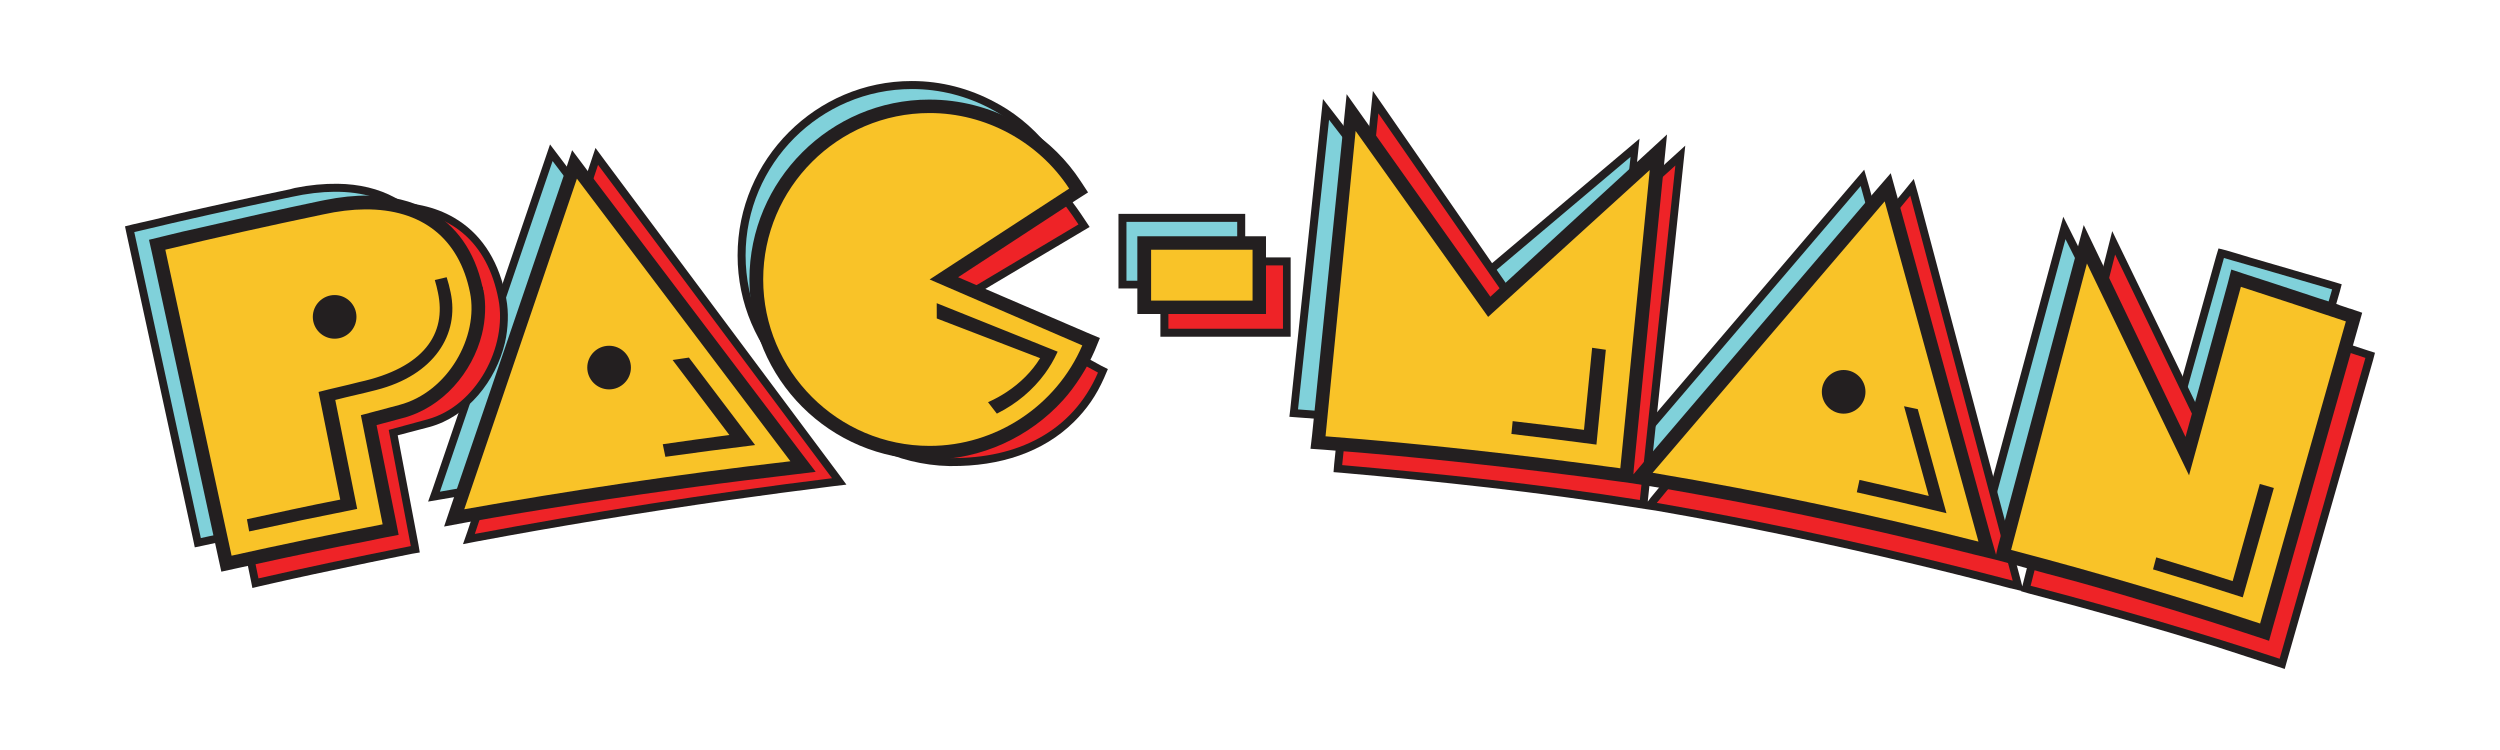 <?xml version="1.0" encoding="UTF-8" standalone="no"?>
<!-- Created with Inkscape (http://www.inkscape.org/) -->

<svg
 xmlns:dc="http://purl.org/dc/elements/1.1/"
 xmlns:cc="http://creativecommons.org/ns#"
 xmlns:rdf="http://www.w3.org/1999/02/22-rdf-syntax-ns#"
 xmlns:svg="http://www.w3.org/2000/svg"
 xmlns="http://www.w3.org/2000/svg"
 version="1.1"
 width="500"
 height="150"
 xml:space="preserve">
 
 <path id="contour-bleu"
 d="m 182.34,16.206 c -9.599,0.002 -18.266,3.928 -24.58,10.242 -6.314,6.317 -10.242,15.043 -10.242,24.644 0.002,9.599 3.925,18.33 10.242,24.644 6.312,6.314 15.043,10.178 24.644,10.178 9.991,0 18.64,-3.428 24.772,-10.114 1.193,-1.303 2.276,-2.683 3.265,-4.225 0.988,-1.544 1.864,-3.226 2.624,-4.993 l 0.64,-1.472 -1.472,-0.64 -27.909,-11.97 26.885,-18.307 1.28,-0.896 -0.832,-1.28 c -2.683,-4.11 -6.204,-7.571 -10.242,-10.178 -0.778,-0.504 -1.608,-0.965 -2.432,-1.408 -5.057,-2.724 -10.728,-4.225 -16.579,-4.225 l -0.064,0 z m 82.255,3.585 -6.529,61.963 -0.192,1.6 1.664,0.128 c 10.075,0.707 19.872,1.564 29.701,2.56 10.034,1.014 20.222,2.207 30.661,3.521 l 1.6,0.192 0.128,-1.6 6.273,-60.427 -34.63,29.253 -28.677,-37.191 z m -154.587,9.09 -0.96,2.817 -22.532,66.124 -0.896,2.496 2.624,-0.448 c 14.851,-2.642 30.359,-5.103 46.28,-7.233 2.776,-0.371 5.927,-0.781 9.41,-1.216 3.252,-0.407 6.399,-0.796 9.474,-1.152 l 0.064,0 2.688,-0.32 -1.664,-2.176 -42.696,-56.522 -1.792,-2.368 z m 262.831,5.057 -1.92,2.24 -46.408,54.346 -1.792,2.112 2.752,0.448 c 16.346,2.729 32.298,5.953 47.56,9.474 3.062,0.707 6.017,1.429 8.834,2.112 2.722,0.658 5.551,1.347 8.578,2.112 0.004,0 0.064,0 0.064,0 l 2.624,0.704 -0.704,-2.624 -18.755,-68.044 -0.832,-2.881 z m -305.334,2.817 c -2.64,-0.033 -5.497,0.225 -8.514,0.832 -0.33,0.064 -0.65,0.187 -0.96,0.256 -7.981,1.669 -15.685,3.349 -23.044,5.057 -1.649,0.382 -3.026,0.74 -4.225,1.024 -1.628,0.384 -3.06,0.679 -4.225,0.96 l -1.536,0.384 0.32,1.536 13.314,61.131 0.32,1.536 1.536,-0.32 c 6.726,-1.495 13.878,-3.019 21.444,-4.545 1.634,-0.33 3.078,-0.581 4.353,-0.832 1.639,-0.325 3.134,-0.648 4.417,-0.896 l 1.536,-0.32 -0.32,-1.536 -4.097,-20.356 6.273,-1.664 c 7.615,-2.002 13.176,-8.775 14.979,-15.939 0.356,-1.406 0.586,-2.832 0.64,-4.225 0.056,-1.411 -0.049,-2.801 -0.32,-4.161 -0.041,-0.205 -0.09,-0.397 -0.128,-0.576 -1.508,-6.824 -5.054,-11.755 -10.306,-14.595 -3.226,-1.744 -7.058,-2.698 -11.458,-2.752 z m 156.188,6.017 0,14.915 25.349,0 0,-14.915 -23.748,0 -1.6,0 z m 188.962,0.576 -16.707,61.899 -0.448,1.6 1.6,0.32 c 13.399,3.011 26.16,6.191 37.959,9.41 2.486,0.679 4.704,1.352 6.721,1.92 2.394,0.676 4.581,1.29 6.529,1.856 l 1.472,0.448 0.448,-1.536 17.731,-60.939 0.384,-1.472 -1.472,-0.448 c -4.737,-1.395 -11.799,-3.449 -16.707,-4.865 -1.004,-0.289 -1.915,-0.594 -2.752,-0.832 -0.615,-0.174 -1.329,-0.402 -2.176,-0.64 l -1.536,-0.384 -0.448,1.472 -9.538,34.182 -21.06,-41.991 z"
 style="fill:#231f20;fill-opacity:1;fill-rule:nonzero;stroke:none" />
 
 <path id="bleu"
 d="m 182.404,17.806 c -18.335,0 -33.286,14.951 -33.286,33.286 0,18.333 14.95,33.286 33.286,33.286 13.263,0 24.053,-6.342 29.253,-18.435 l -30.597,-13.122 29.253,-19.972 c -6.112,-9.364 -16.727,-15.043 -27.909,-15.043 z m 83.407,6.145 -6.209,57.93 c 19.831,1.39 39.523,3.439 60.491,6.081 l 6.017,-56.586 -33.094,27.909 -27.205,-35.334 z m -155.292,8.257 -22.532,66.124 c 20.578,-3.661 42.521,-6.972 65.292,-9.602 l -42.76,-56.522 z m 261.615,4.993 -46.408,54.346 c 22.755,3.797 44.747,8.529 65.164,13.698 L 372.134,37.201 z m -305.27,1.152 c -2.62,0.021 -5.497,0.357 -8.514,1.024 -11.056,2.312 -21.582,4.657 -31.494,7.041 4.432,20.391 8.88,40.803 13.314,61.195 9.607,-2.141 19.698,-4.243 30.213,-6.273 -1.462,-7.274 -2.888,-14.554 -4.353,-21.828 2.735,-0.719 4.944,-1.329 7.681,-2.048 9.768,-2.568 15.916,-13.67 14.147,-22.468 -2.182,-10.851 -9.641,-16.728 -20.996,-16.643 z m 158.428,6.017 0,11.778 22.148,0 0,-11.778 -22.148,0 z m 187.809,3.457 -15.619,57.802 c 18.732,4.212 36.031,8.741 51.273,13.186 l 17.667,-60.939 c -6.296,-1.854 -17.342,-5.072 -21.636,-6.273 l -10.69,38.087 -20.996,-41.863 z"
 style="fill:#80d1da;fill-opacity:1;fill-rule:evenodd;stroke:none" />
 
 <path id="contour-rouge"
 d="m 274.58,18.19 -7.745,74.637 -0.128,1.6 1.6,0.128 c 9.804,0.871 19.634,1.836 29.317,2.945 9.955,1.139 19.997,2.484 30.085,4.097 l 1.664,0.256 1.728,0.256 c 17.831,3.083 35.229,6.765 51.913,10.754 3.326,0.794 6.57,1.593 9.666,2.368 3.382,0.848 6.493,1.669 9.41,2.432 l 0.064,0 2.112,0.512 -0.064,0.064 1.536,0.448 c 13.046,3.403 25.397,6.898 36.807,10.434 1.931,0.599 4.115,1.339 6.529,2.112 2.151,0.686 4.286,1.372 6.337,2.048 l 1.536,0.512 0.448,-1.6 17.219,-60.171 0.384,-1.472 -1.408,-0.448 c -4.235,-1.408 -11.046,-3.615 -16.259,-5.313 -0.415,-0.136 -1.403,-0.481 -2.688,-0.896 -1.403,-0.453 -2.102,-0.702 -2.112,-0.704 l -1.536,-0.448 -0.448,1.536 -7.425,24.58 -20.676,-42.632 -17.859,70.541 -0.128,0.512 -0.384,-1.536 -20.484,-77.006 -0.832,-2.945 -1.92,2.368 -50.697,61.387 -0.576,0.768 0,-0.128 7.489,-71.053 -33.734,30.597 -28.741,-41.543 z m -85.583,6.593 c -9.305,0.061 -17.416,3.869 -23.236,9.986 -5.799,6.096 -9.361,14.477 -9.474,23.748 -0.002,0.149 0,0.289 0,0.448 0,13.504 7.638,25.085 18.883,30.661 2.205,1.093 4.527,1.959 6.977,2.56 2.461,0.604 5.057,0.976 7.681,1.024 0.141,0.006 0.274,0 0.448,0 9.691,0.067 18.346,-2.732 24.516,-8.834 1.209,-1.193 2.374,-2.553 3.393,-4.033 1.009,-1.465 1.851,-3.009 2.624,-4.737 0.133,-0.3 0.177,-0.412 0.192,-0.448 l 0.576,-1.344 -1.28,-0.64 -25.541,-14.018 21.764,-12.93 1.408,-0.832 -0.896,-1.344 c -4.399,-6.772 -10.513,-13.545 -17.795,-16.963 -1.472,-0.691 -2.934,-1.209 -4.481,-1.6 -1.57,-0.399 -3.221,-0.655 -4.865,-0.704 -0.136,-0.006 -0.271,0 -0.448,0 l -0.448,0 z m -69.9,4.801 -0.96,2.881 -24.644,73.805 -0.896,2.56 2.624,-0.512 c 16.172,-3.026 33.173,-5.828 50.697,-8.321 3.585,-0.51 6.985,-0.976 10.242,-1.408 3.131,-0.415 6.626,-0.873 10.434,-1.344 l 2.688,-0.32 -1.6,-2.176 -46.792,-62.731 -1.792,-2.432 z m -42.119,10.946 c -1.796,0.085 -3.679,0.333 -5.633,0.704 -0.538,0.1 -1.091,0.189 -1.664,0.32 -8.083,1.733 -15.79,3.487 -23.172,5.249 -0.773,0.184 -2.304,0.591 -4.353,1.088 -1.651,0.402 -3.003,0.737 -4.161,1.024 l -0.064,0 -1.472,0.32 0.32,1.536 13.378,65.228 0.32,1.6 1.6,-0.384 c 7.005,-1.603 14.198,-3.152 21.572,-4.673 0.73,-0.151 2.171,-0.456 4.353,-0.896 1.641,-0.333 3.106,-0.638 4.417,-0.896 l 1.536,-0.256 -0.256,-1.536 -4.161,-21.892 6.337,-1.664 c 7.663,-2.079 13.296,-9.243 15.107,-16.835 0.353,-1.482 0.52,-3.001 0.576,-4.481 0.056,-1.477 -0.046,-2.973 -0.32,-4.417 -0.072,-0.387 -0.164,-0.812 -0.256,-1.216 -1.575,-6.936 -5.065,-11.945 -10.178,-14.915 -3.793,-2.203 -8.439,-3.263 -13.826,-3.009 z m 155.1,10.946 0,15.875 26.053,0 0,-15.875 -24.452,0 -1.6,0 z"
 style="fill:#231f20;fill-opacity:1;fill-rule:nonzero;stroke:none" />
 
 <path id="rouge"
 d="m 275.669,22.671 -7.233,70.349 c 19.275,1.713 39.206,3.728 59.531,6.977 l 7.105,-66.892 -32.07,28.997 -27.333,-39.431 z m -86.223,3.713 c -18.087,-0.123 -31.558,14.495 -31.558,32.582 0,18.087 14.3,32.52 32.39,32.646 13.084,0.09 24.186,-5.198 29.317,-17.091 l -27.973,-15.299 24.068,-14.339 c -6.03,-9.277 -15.212,-18.422 -26.245,-18.499 z m -69.836,6.593 -24.644,73.805 c 22.527,-4.215 46.513,-8.058 71.437,-11.138 l -46.792,-62.667 z m 262.447,6.145 -50.697,61.451 c 24.847,4.296 48.884,9.704 71.181,15.555 L 382.055,39.122 z m -303.478,2.945 c -2.639,0.002 -5.476,0.335 -8.514,1.024 -11.135,2.389 -21.769,4.888 -31.75,7.361 4.465,21.756 8.913,43.471 13.378,65.228 9.673,-2.212 19.882,-4.373 30.469,-6.465 -1.472,-7.758 -2.942,-15.478 -4.417,-23.236 2.758,-0.748 4.99,-1.367 7.745,-2.112 9.84,-2.671 15.993,-14.551 14.211,-23.94 -2.199,-11.575 -9.69,-17.871 -21.124,-17.859 z m 344.445,8.834 -16.899,66.252 c 18.177,4.737 35.012,9.727 49.801,14.595 l 17.155,-60.171 c -6.109,-2.033 -16.827,-5.525 -20.996,-6.849 l -8.642,28.485 -20.42,-42.312 z m -189.346,2.176 0,12.674 22.916,0 0,-12.674 -22.916,0 z"
 style="fill:#ee2327;fill-opacity:1;fill-rule:evenodd;stroke:none" />
 
 <path id="contour-jaune"
 d="m 269.331,18.83 -6.913,68.172 -0.32,2.752 2.752,0.192 c 9.927,0.753 19.518,1.649 28.997,2.688 9.789,1.068 19.664,2.269 29.829,3.649 l 2.817,0.384 3.585,0.576 c 3.444,0.576 6.593,1.147 9.474,1.664 2.834,0.51 5.93,1.07 9.346,1.728 15.962,3.08 31.424,6.593 46.088,10.306 l 3.969,0.96 2.624,0.704 c 1.946,0.507 4.445,1.221 7.489,2.048 2.786,0.755 5.236,1.388 7.361,1.984 12.393,3.485 24.035,7.103 34.694,10.626 l 2.688,0.896 0.768,-2.752 17.155,-60.363 0.704,-2.496 -2.432,-0.832 c -0.012,-0.006 0.054,0.036 -0.064,0 -4.501,-1.503 -0.584,-0.238 -2.752,-0.96 -1.006,-0.333 -2.107,-0.661 -3.201,-1.024 -5.63,-1.864 -12.032,-3.971 -15.043,-4.929 l -2.688,-0.896 -0.704,2.752 -8.45,30.725 -20.356,-42.376 -17.155,64.267 -0.384,1.664 -0.96,-3.329 -18.755,-68.108 -1.344,-4.865 -3.329,3.841 -46.408,54.346 -1.728,2.048 0.064,-0.96 6.657,-67.02 -35.334,32.454 -28.741,-40.519 z m -83.471,1.088 c -9.909,0 -18.894,4.046 -25.413,10.562 -6.519,6.521 -10.559,15.498 -10.562,25.413 0.002,9.912 4.043,18.958 10.562,25.477 6.521,6.521 15.562,10.562 25.477,10.562 10.331,0 19.992,-4.504 26.693,-11.906 1.28,-1.413 2.438,-2.991 3.521,-4.673 1.068,-1.657 2.03,-3.431 2.817,-5.249 l 1.024,-2.496 -2.432,-1.024 -25.925,-11.138 23.684,-15.491 2.304,-1.472 -1.472,-2.24 c -2.773,-4.245 -6.393,-7.804 -10.562,-10.498 -0.807,-0.52 -1.649,-1.014 -2.496,-1.472 -5.218,-2.811 -11.117,-4.353 -17.155,-4.353 l -0.064,0 z m -71.437,10.114 -1.6,4.865 -22.532,66.06 -1.472,4.353 4.481,-0.832 c 14.886,-2.647 30.37,-5.047 46.216,-7.169 2.517,-0.338 5.607,-0.75 9.346,-1.216 3.326,-0.415 6.545,-0.807 9.538,-1.152 l 4.737,-0.576 -2.881,-3.777 -42.76,-56.458 -3.073,-4.097 z m -40.711,9.09 c -2.737,-0.039 -5.652,0.269 -8.77,0.896 -0.002,0.002 -0.338,0.054 -0.96,0.192 -8.014,1.675 -15.69,3.416 -23.044,5.121 -1.846,0.428 -3.262,0.717 -4.289,0.96 -1.833,0.435 -3.267,0.794 -4.225,1.024 l -2.624,0.64 0.576,2.56 13.314,61.195 0.576,2.624 2.624,-0.576 c 6.593,-1.467 13.755,-2.996 21.444,-4.545 1.751,-0.353 3.239,-0.612 4.353,-0.832 1.777,-0.351 3.275,-0.689 4.353,-0.896 l 2.688,-0.512 -0.512,-2.624 -3.905,-19.331 5.249,-1.408 c 8.032,-2.112 13.916,-9.184 15.811,-16.707 0.379,-1.49 0.581,-3.016 0.64,-4.481 0.061,-1.495 -0.031,-2.962 -0.32,-4.417 l -0.064,-0.064 c -0.026,-0.125 -0.008,-0.315 -0.064,-0.576 l -0.064,0 c -1.582,-7.159 -5.272,-12.367 -10.818,-15.363 -3.373,-1.824 -7.409,-2.815 -11.97,-2.881 z m 153.755,8.129 0,15.555 25.733,0 0,-15.555 -22.98,0 -2.752,0 z"
 style="fill:#231f20;fill-opacity:1;fill-rule:nonzero;stroke:none" />
 
 <path id="jaune"
 d="m 185.925,22.607 c -18.335,0 -33.286,14.95 -33.286,33.286 0,18.333 14.95,33.286 33.286,33.286 13.263,0 25.333,-8.009 30.533,-20.1 l -30.533,-13.186 27.909,-18.179 c -6.109,-9.364 -16.727,-15.107 -27.909,-15.107 z m 85.199,3.585 -6.017,61.067 c 19.349,1.467 38.499,3.62 58.954,6.401 l 5.889,-59.659 -32.326,29.381 -26.501,-37.191 z m -155.74,9.538 -22.532,66.124 c 20.578,-3.659 42.457,-6.972 65.228,-9.602 l -42.696,-56.522 z m 261.55,4.545 -46.408,54.282 c 22.752,3.797 44.747,8.59 65.164,13.762 L 376.935,40.274 z m -303.926,1.6 c -2.62,0.018 -5.433,0.358 -8.45,1.024 -11.056,2.312 -21.585,4.655 -31.494,7.041 4.435,20.391 8.818,40.803 13.25,61.195 9.607,-2.138 19.698,-4.24 30.213,-6.273 -1.462,-7.272 -2.891,-14.556 -4.353,-21.828 2.737,-0.719 4.947,-1.329 7.681,-2.048 9.771,-2.566 15.916,-13.668 14.147,-22.468 -2.182,-10.849 -9.641,-16.727 -20.996,-16.643 z m 157.212,8.065 0,10.178 20.292,0 0,-10.178 -20.292,0 z m 187.169,2.752 -15.171,57.29 c 18.177,4.757 35.014,9.835 49.801,14.723 l 17.155,-60.427 c -6.109,-2.038 -16.83,-5.584 -20.996,-6.913 l -10.37,37.703 -20.42,-42.376 z"
 style="fill:#f9c328;fill-opacity:1;fill-rule:evenodd;stroke:none" />
 
 <path id="interne"
 d="m 66.928,59.009 c 2.404,0 4.363,1.961 4.363,4.366 0,2.404 -1.959,4.366 -4.363,4.366 -2.407,0 -4.366,-1.961 -4.366,-4.366 0,-2.404 1.959,-4.366 4.366,-4.366 z m 20.033,-3.009 c 0.246,0.819 0.456,1.654 0.625,2.496 1.769,8.265 -2.773,15.081 -15.752,17.916 -2.735,0.719 -5.385,1.257 -8.122,1.977 1.462,7.272 2.873,14.257 4.337,21.531 -6.509,1.257 -12.615,2.624 -18.666,3.93 l 0.451,2.438 c 6.962,-1.529 14.172,-3.034 21.603,-4.504 -1.454,-7.231 -2.932,-14.561 -4.383,-21.792 2.737,-0.719 5.387,-1.255 8.124,-1.974 11.773,-2.97 16.717,-11.256 14.948,-19.521 -0.21,-1.045 -0.476,-2.064 -0.794,-3.052 l -2.371,0.556 z m 46.111,35.365 c 5.91,-0.827 11.898,-1.613 17.949,-2.353 l -1.797,-2.376 -11.443,-15.122 -3.262,0.481 11.351,15.002 c -4.368,0.558 -9.026,1.244 -13.319,1.846 l 0.522,2.522 z m 54.54,-30.623 23.728,9.517 0.189,0.077 -0.084,0.187 -0.002,0.004 0,0 0,0 c -0.338,0.737 -0.714,1.454 -1.124,2.151 -0.412,0.699 -0.855,1.375 -1.324,2.02 -2.44,3.339 -5.712,6.066 -9.481,7.958 l -0.141,0.072 -0.1,-0.128 -1.518,-1.966 -0.149,-0.192 0.22,-0.102 0.008,-0.002 0,0 c 0.609,-0.279 1.206,-0.579 1.79,-0.901 0.576,-0.32 1.142,-0.661 1.695,-1.024 2.75,-1.81 5.07,-4.117 6.708,-6.78 l -20.548,-7.894 -0.126,-0.049 0,-0.133 -0.008,-2.632 -0.002,-0.289 0.269,0.108 z m 114.667,26.05 c 5.597,0.658 11.256,1.37 17.009,2.13 0.625,-6.322 1.252,-12.646 1.879,-18.97 l -2.742,-0.399 -1.628,16.42 c -4.634,-0.604 -9.725,-1.214 -14.264,-1.746 l -0.253,2.566 z m 69.081,11.665 c 6.084,1.349 12.067,2.75 17.931,4.186 -1.91,-6.939 -3.825,-13.878 -5.741,-20.817 l -2.745,-0.579 4.944,17.939 c -4.55,-1.093 -9.169,-2.164 -13.85,-3.206 l -0.54,2.476 z m 59.244,15.417 c 6.242,1.867 12.239,3.743 17.951,5.6 l 6.217,-21.879 -2.811,-0.807 -5.433,19.434 c -4.903,-1.58 -10.004,-3.17 -15.286,-4.752 l -0.638,2.404 z M 368.729,74 c 2.404,0 4.366,1.961 4.366,4.366 0,2.404 -1.961,4.366 -4.366,4.366 -2.404,0 -4.363,-1.961 -4.363,-4.366 0,-2.404 1.959,-4.366 4.363,-4.366 z m -246.91,-4.849 c 2.404,0 4.366,1.959 4.366,4.366 0,2.404 -1.961,4.363 -4.366,4.363 -2.404,0 -4.366,-1.959 -4.366,-4.363 0,-2.407 1.961,-4.366 4.366,-4.366"
 style="fill:#231f20;fill-opacity:1;fill-rule:evenodd;stroke:none" />
 
</svg>
